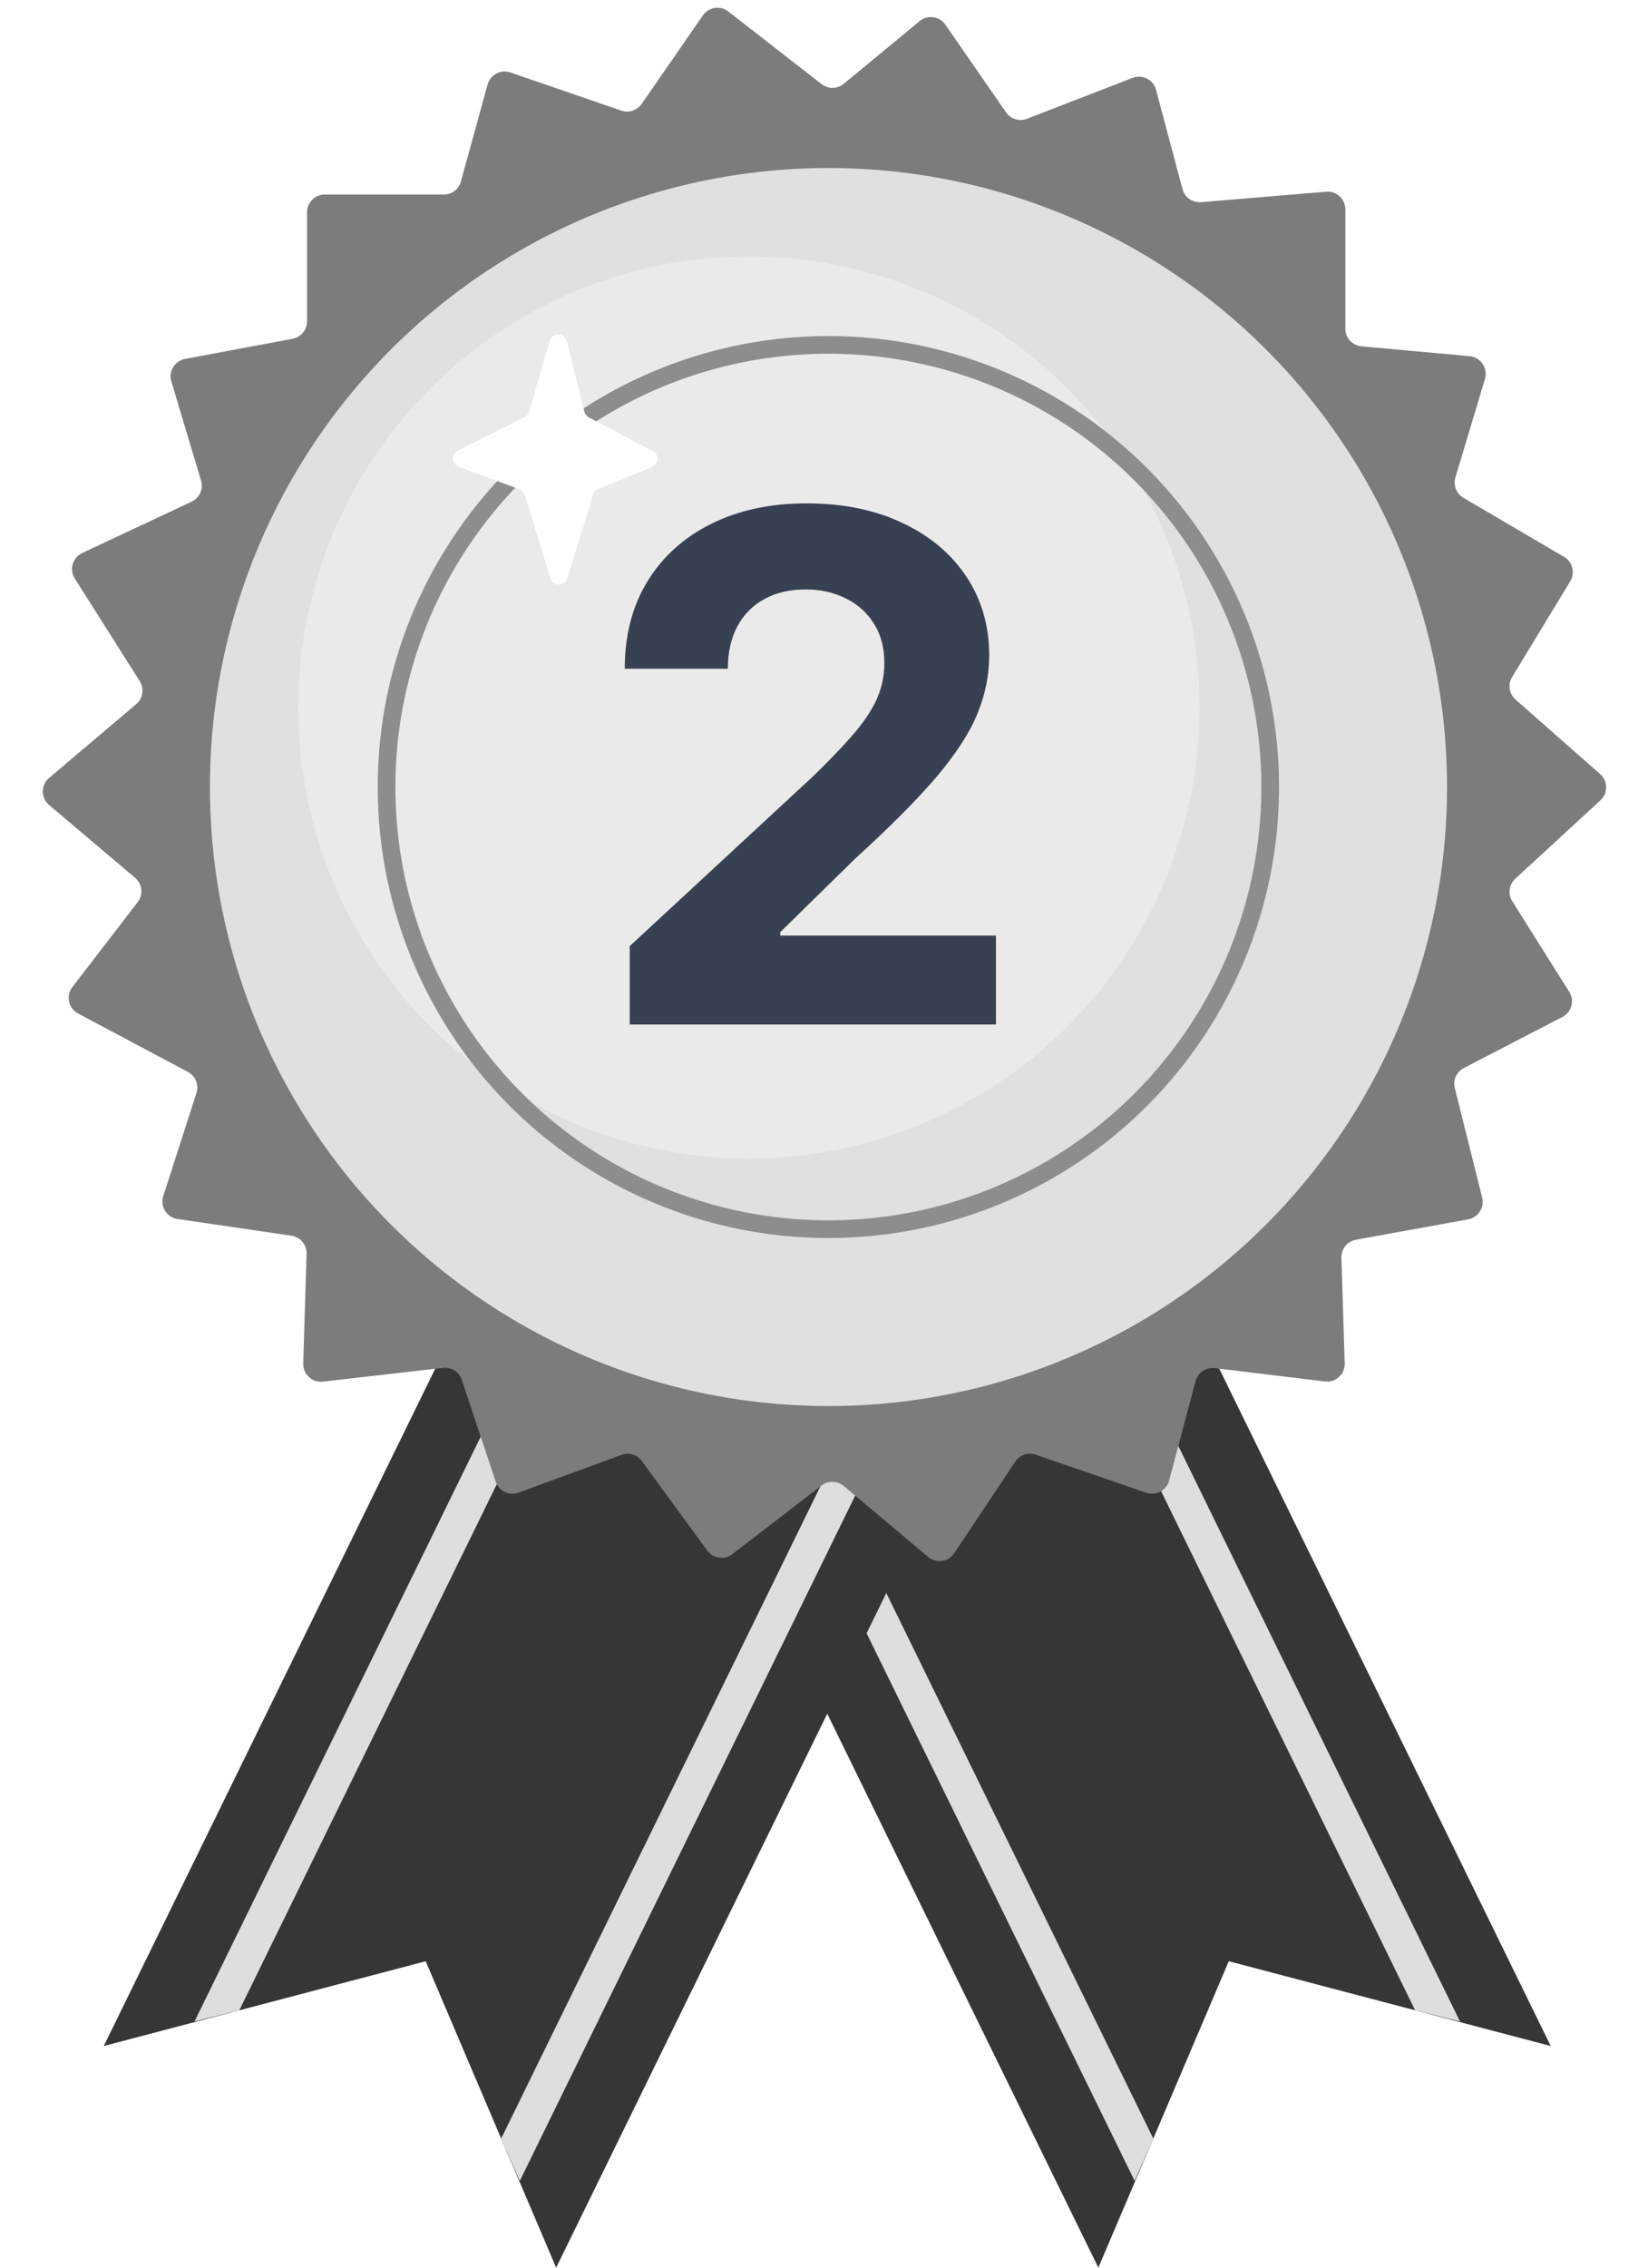 <svg width="32" height="44" viewBox="0 0 32 44" fill="none" xmlns="http://www.w3.org/2000/svg">
<path d="M30.111 39.699L20.753 20.59L15.513 23.156L22.654 37.737L30.111 39.699Z" fill="#363636"/>
<path d="M21.327 44L11.969 24.892L17.208 22.326L24.349 36.906L21.327 44Z" fill="#363636"/>
<path d="M13.202 24.288L22.032 42.317L22.394 41.496L13.819 23.986L13.202 24.288Z" fill="#DEDEDE"/>
<path d="M19.519 21.194L28.349 39.223L27.478 39.006L18.903 21.496L19.519 21.194Z" fill="#DEDEDE"/>
<path d="M2.015 39.699L11.373 20.59L16.612 23.156L9.472 37.737L2.015 39.699Z" fill="#363636"/>
<path d="M10.799 44L20.157 24.892L14.917 22.326L7.777 36.906L10.799 44Z" fill="#363636"/>
<path d="M18.923 24.288L10.093 42.317L9.731 41.496L18.307 23.986L18.923 24.288Z" fill="#DEDEDE"/>
<path d="M12.607 21.194L3.777 39.223L4.647 39.006L13.223 21.496L12.607 21.194Z" fill="#DEDEDE"/>
<path d="M3.327 7.401L3.904 9.325C3.953 9.488 3.875 9.662 3.721 9.734L1.596 10.73C1.409 10.818 1.341 11.05 1.452 11.225L2.714 13.217C2.805 13.362 2.776 13.552 2.646 13.662L0.953 15.095C0.791 15.232 0.791 15.482 0.953 15.619L2.624 17.033C2.764 17.151 2.786 17.359 2.674 17.504L1.405 19.153C1.276 19.321 1.329 19.566 1.516 19.665L3.649 20.799C3.796 20.877 3.866 21.049 3.815 21.207L3.17 23.207C3.105 23.409 3.236 23.621 3.446 23.652L5.66 23.977C5.832 24.003 5.958 24.153 5.953 24.327L5.888 26.457C5.882 26.666 6.063 26.832 6.27 26.808L8.603 26.541C8.764 26.523 8.916 26.62 8.967 26.774L9.625 28.748C9.686 28.932 9.887 29.029 10.069 28.962L12.068 28.229C12.212 28.176 12.373 28.225 12.463 28.349L13.733 30.087C13.847 30.242 14.067 30.274 14.22 30.156L15.953 28.823C16.081 28.725 16.259 28.729 16.383 28.832L18.023 30.21C18.179 30.341 18.416 30.308 18.529 30.137L19.714 28.36C19.8 28.23 19.963 28.175 20.111 28.226L22.258 28.964C22.446 29.029 22.65 28.92 22.701 28.728L23.215 26.798C23.259 26.633 23.419 26.525 23.588 26.546L25.727 26.805C25.935 26.83 26.118 26.664 26.111 26.454L26.047 24.403C26.042 24.233 26.161 24.085 26.328 24.055L28.509 23.659C28.704 23.623 28.828 23.43 28.78 23.238L28.248 21.111C28.21 20.957 28.282 20.796 28.424 20.723L30.339 19.732C30.517 19.64 30.579 19.415 30.471 19.245L29.364 17.486C29.276 17.346 29.3 17.163 29.422 17.051L31.076 15.529C31.226 15.391 31.224 15.154 31.07 15.019L29.428 13.574C29.303 13.464 29.275 13.28 29.361 13.138L30.49 11.279C30.589 11.116 30.535 10.902 30.37 10.805L28.415 9.659C28.279 9.579 28.215 9.416 28.26 9.265L28.834 7.352C28.896 7.144 28.752 6.931 28.536 6.911L26.436 6.72C26.259 6.704 26.123 6.556 26.123 6.378V4.062C26.123 3.861 25.952 3.703 25.752 3.72L23.321 3.923C23.155 3.936 23.004 3.83 22.961 3.669L22.447 1.742C22.395 1.545 22.182 1.437 21.992 1.511L19.941 2.305C19.793 2.362 19.625 2.31 19.535 2.18L18.357 0.479C18.243 0.314 18.012 0.282 17.857 0.41L16.384 1.626C16.26 1.729 16.081 1.731 15.954 1.633L14.142 0.223C13.986 0.102 13.761 0.136 13.649 0.298L12.459 2.017C12.371 2.143 12.21 2.196 12.065 2.146L9.911 1.406C9.724 1.341 9.521 1.448 9.468 1.639L8.949 3.523C8.908 3.672 8.772 3.775 8.618 3.775H6.305C6.116 3.775 5.962 3.929 5.962 4.118V6.235C5.962 6.401 5.845 6.542 5.682 6.573L3.592 6.965C3.392 7.002 3.268 7.205 3.327 7.401Z" fill="#7C7C7C"/>
<circle cx="16.087" cy="15.271" r="12.011" fill="#E0E0E0"/>
<g filter="url(#filter0_i_7351_8138)">
<circle cx="16.085" cy="15.271" r="8.751" fill="#EAEAEA"/>
</g>
<circle cx="16.085" cy="15.271" r="8.579" stroke="#8D8D8D" stroke-width="0.343"/>
<path d="M10.273 7.992L10.675 6.614C10.724 6.446 10.963 6.45 11.006 6.62L11.348 7.99C11.36 8.037 11.392 8.077 11.435 8.1L12.672 8.751C12.801 8.819 12.792 9.007 12.658 9.062L11.613 9.492C11.566 9.512 11.53 9.551 11.515 9.6L11.016 11.22C10.966 11.382 10.738 11.382 10.688 11.22L10.191 9.604C10.175 9.553 10.136 9.512 10.086 9.493L8.908 9.059C8.767 9.007 8.756 8.812 8.89 8.745L10.184 8.098C10.227 8.077 10.259 8.038 10.273 7.992Z" fill="white"/>
<path d="M12.228 19.878V18.358L15.779 15.071C16.081 14.779 16.334 14.516 16.539 14.282C16.747 14.048 16.904 13.819 17.011 13.595C17.118 13.368 17.172 13.123 17.172 12.86C17.172 12.567 17.105 12.316 16.972 12.105C16.839 11.89 16.657 11.726 16.427 11.613C16.196 11.496 15.935 11.437 15.643 11.437C15.337 11.437 15.071 11.499 14.844 11.623C14.617 11.746 14.441 11.923 14.318 12.153C14.194 12.384 14.133 12.658 14.133 12.976H12.131C12.131 12.324 12.279 11.757 12.574 11.277C12.87 10.796 13.284 10.424 13.816 10.161C14.349 9.898 14.962 9.767 15.657 9.767C16.372 9.767 16.993 9.894 17.523 10.147C18.055 10.397 18.469 10.744 18.765 11.189C19.06 11.634 19.208 12.144 19.208 12.718C19.208 13.095 19.133 13.467 18.984 13.834C18.838 14.201 18.576 14.608 18.2 15.056C17.823 15.501 17.292 16.035 16.607 16.659L15.151 18.086V18.154H19.339V19.878H12.228Z" fill="#374151"/>
<defs>
<filter id="filter0_i_7351_8138" x="7.334" y="6.52" width="17.502" height="17.502" filterUnits="userSpaceOnUse" color-interpolation-filters="sRGB">
<feFlood flood-opacity="0" result="BackgroundImageFix"/>
<feBlend mode="normal" in="SourceGraphic" in2="BackgroundImageFix" result="shape"/>
<feColorMatrix in="SourceAlpha" type="matrix" values="0 0 0 0 0 0 0 0 0 0 0 0 0 0 0 0 0 0 127 0" result="hardAlpha"/>
<feOffset dx="-1.544" dy="-1.544"/>
<feComposite in2="hardAlpha" operator="arithmetic" k2="-1" k3="1"/>
<feColorMatrix type="matrix" values="0 0 0 0 0.774 0 0 0 0 0.774 0 0 0 0 0.774 0 0 0 1 0"/>
<feBlend mode="normal" in2="shape" result="effect1_innerShadow_7351_8138"/>
</filter>
</defs>
</svg>

